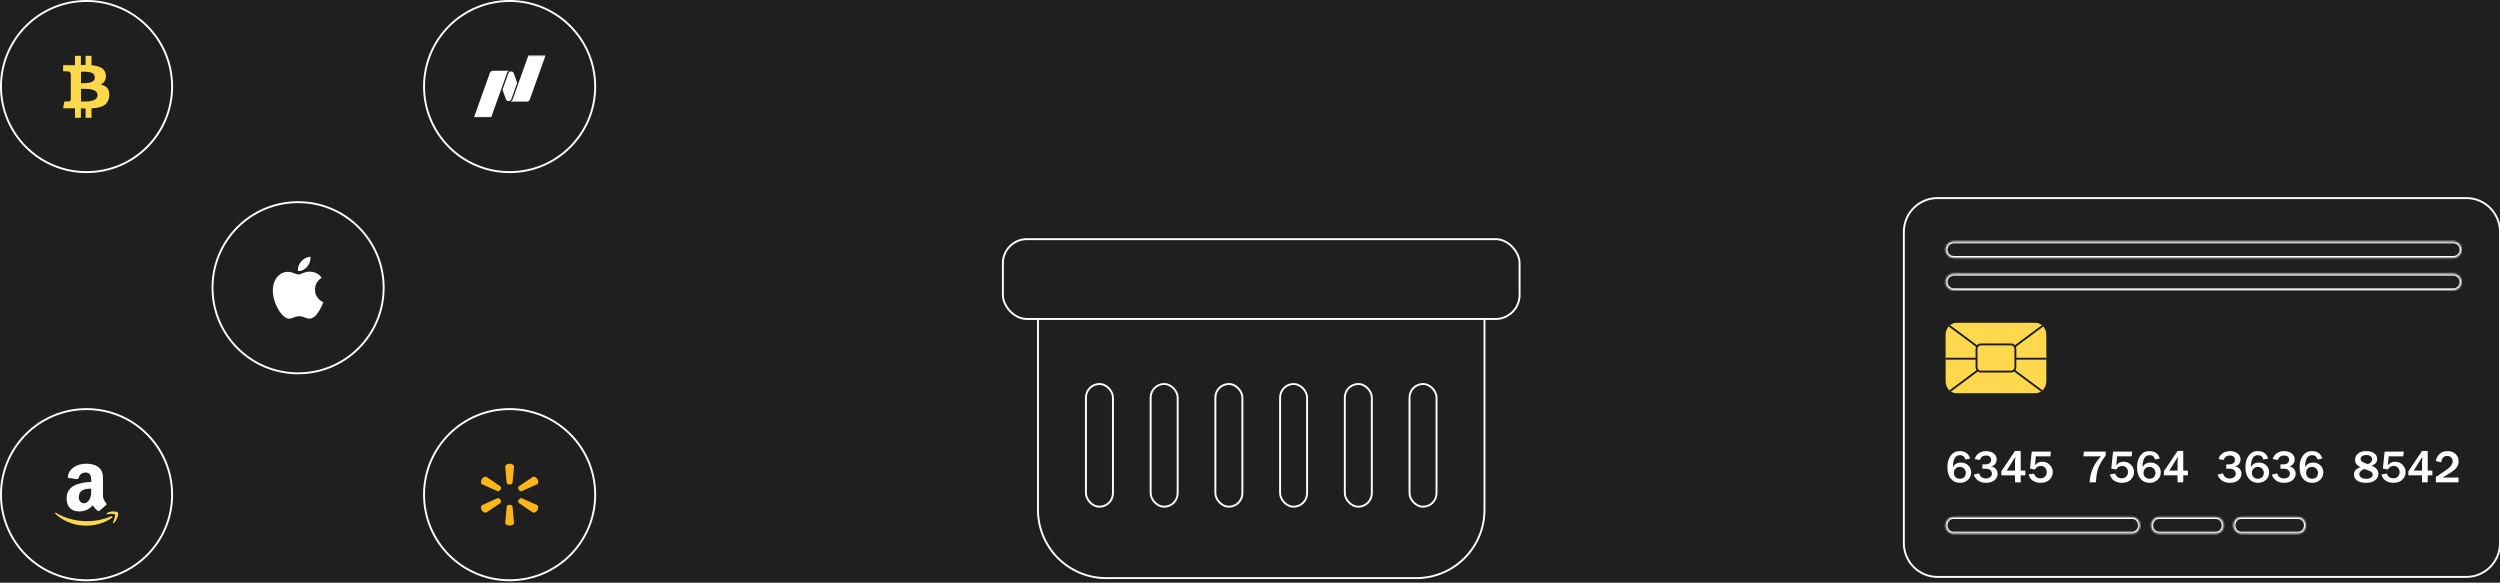 <svg width="1300" height="303" viewBox="0 0 1300 303" fill="none" xmlns="http://www.w3.org/2000/svg">
<rect width="1300" height="303" fill="#F5F5F5"/>
<g id="platform/desktop " clip-path="url(#clip0_0_1)">
<rect width="7689" height="15467" transform="translate(-3278 -8641)" fill="#1F1F1F"/>
<g id="Deposit and withdrawals animation">
<g id="1">
<path id="Vector" d="M766.384 201.885H671.445V250.885H766.384V201.885Z" stroke="white" stroke-miterlimit="10"/>
<path id="Vector_2" d="M685.229 244.76C685.229 240.531 681.802 237.104 677.572 237.104V215.666C681.802 215.666 685.229 212.239 685.229 208.01H752.604C752.604 212.239 756.031 215.666 760.261 215.666V237.104C756.031 237.104 752.604 240.531 752.604 244.76H685.229Z" stroke="#FFD84E" stroke-miterlimit="10"/>
<path id="Vector_3" d="M718.916 238.635C725.682 238.635 731.166 233.15 731.166 226.385C731.166 219.619 725.682 214.135 718.916 214.135C712.151 214.135 706.666 219.619 706.666 226.385C706.666 233.15 712.151 238.635 718.916 238.635Z" stroke="#FFD84E" stroke-miterlimit="10"/>
</g>
<g id="2">
<path id="Vector_4" d="M659.126 201.885H564.188V250.885H659.126V201.885Z" stroke="white" stroke-miterlimit="10"/>
<path id="Vector_5" d="M577.971 244.76C577.971 240.531 574.544 237.104 570.314 237.104V215.666C574.544 215.666 577.971 212.239 577.971 208.01H645.347C645.347 212.239 648.774 215.666 653.003 215.666V237.104C648.774 237.104 645.347 240.531 645.347 244.76H577.971Z" stroke="#FFD84E" stroke-miterlimit="10"/>
<path id="Vector_6" d="M611.658 238.635C618.424 238.635 623.908 233.15 623.908 226.385C623.908 219.619 618.424 214.135 611.658 214.135C604.893 214.135 599.408 219.619 599.408 226.385C599.408 233.15 604.893 238.635 611.658 238.635Z" stroke="#FFD84E" stroke-miterlimit="10"/>
</g>
<g id="3">
<path id="Vector_7" d="M766.384 201.885H671.445V250.885H766.384V201.885Z" stroke="white" stroke-miterlimit="10"/>
<path id="Vector_8" d="M685.229 244.76C685.229 240.531 681.802 237.104 677.572 237.104V215.666C681.802 215.666 685.229 212.239 685.229 208.01H752.604C752.604 212.239 756.031 215.666 760.261 215.666V237.104C756.031 237.104 752.604 240.531 752.604 244.76H685.229Z" stroke="#FFD84E" stroke-miterlimit="10"/>
<path id="Vector_9" d="M718.916 238.635C725.682 238.635 731.166 233.15 731.166 226.385C731.166 219.619 725.682 214.135 718.916 214.135C712.151 214.135 706.666 219.619 706.666 226.385C706.666 233.15 712.151 238.635 718.916 238.635Z" stroke="#FFD84E" stroke-miterlimit="10"/>
</g>
<g id="4">
<path id="Vector_10" d="M659.126 201.885H564.188V250.885H659.126V201.885Z" stroke="white" stroke-miterlimit="10"/>
<path id="Vector_11" d="M577.971 244.76C577.971 240.531 574.544 237.104 570.314 237.104V215.666C574.544 215.666 577.971 212.239 577.971 208.01H645.347C645.347 212.239 648.774 215.666 653.003 215.666V237.104C648.774 237.104 645.347 240.531 645.347 244.76H577.971Z" stroke="#FFD84E" stroke-miterlimit="10"/>
<path id="Vector_12" d="M611.658 238.635C618.424 238.635 623.908 233.15 623.908 226.385C623.908 219.619 618.424 214.135 611.658 214.135C604.893 214.135 599.408 219.619 599.408 226.385C599.408 233.15 604.893 238.635 611.658 238.635Z" stroke="#FFD84E" stroke-miterlimit="10"/>
</g>
<g id="basket" clip-path="url(#clip1_0_1)">
<path id="Rectangle 52" d="M539.752 152.154H771.93V265.117C771.93 284.723 756.036 300.617 736.43 300.617H575.252C555.646 300.617 539.752 284.723 539.752 265.117V152.154Z" fill="#1F1F1F" stroke="white"/>
<rect id="Rectangle 53" x="521.5" y="124.355" width="268.686" height="41.518" rx="12.5" fill="#1F1F1F" stroke="white"/>
<g id="Group 86">
<rect id="Rectangle 54" x="564.688" y="199.679" width="14.043" height="63.802" rx="7.022" stroke="white"/>
<rect id="Rectangle 55" x="598.342" y="199.679" width="14.043" height="63.802" rx="7.022" stroke="white"/>
<rect id="Rectangle 56" x="631.994" y="199.679" width="14.043" height="63.802" rx="7.022" stroke="white"/>
<rect id="Rectangle 57" x="665.648" y="199.679" width="14.043" height="63.802" rx="7.022" stroke="white"/>
<rect id="Rectangle 58" x="699.301" y="199.679" width="14.043" height="63.802" rx="7.022" stroke="white"/>
<rect id="Rectangle 59" x="732.955" y="199.679" width="14.043" height="63.802" rx="7.022" stroke="white"/>
</g>
</g>
<g id="card ">
<rect width="310" height="197" transform="translate(990 103)" fill="#1F1F1F"/>
<path id="Vector_13" d="M1282.5 300H1007.5C997.834 300 990 292.136 990 282.43V120.57C990 110.864 997.834 103 1007.5 103H1282.5C1292.17 103 1300 110.864 1300 120.57V282.43C1300 292.136 1292.17 300 1282.5 300Z" stroke="white" stroke-miterlimit="10"/>
<g id="Group">
<g id="Vector_14">
<mask id="path-22-inside-1_0_1" fill="white">
<path d="M1152.32 277.457H1122.59C1120.42 277.457 1118.65 275.543 1118.65 273.173C1118.65 270.811 1120.41 268.889 1122.59 268.889H1152.32C1154.5 268.889 1156.27 270.803 1156.27 273.173C1156.27 275.543 1154.5 277.457 1152.32 277.457Z"/>
</mask>
<path d="M1152.32 277.457H1122.59C1120.42 277.457 1118.65 275.543 1118.65 273.173C1118.65 270.811 1120.41 268.889 1122.59 268.889H1152.32C1154.5 268.889 1156.27 270.803 1156.27 273.173C1156.27 275.543 1154.5 277.457 1152.32 277.457Z" stroke="white" stroke-width="2" mask="url(#path-22-inside-1_0_1)"/>
</g>
<g id="Vector_15">
<mask id="path-23-inside-2_0_1" fill="white">
<path d="M1195.1 277.457H1165.37C1163.19 277.457 1161.42 275.543 1161.42 273.173C1161.42 270.811 1163.18 268.889 1165.37 268.889H1195.1C1197.27 268.889 1199.04 270.803 1199.04 273.173C1199.04 275.543 1197.28 277.457 1195.1 277.457Z"/>
</mask>
<path d="M1195.1 277.457H1165.37C1163.19 277.457 1161.42 275.543 1161.42 273.173C1161.42 270.811 1163.18 268.889 1165.37 268.889H1195.1C1197.27 268.889 1199.04 270.803 1199.04 273.173C1199.04 275.543 1197.28 277.457 1195.1 277.457Z" stroke="white" stroke-width="2" mask="url(#path-23-inside-2_0_1)"/>
</g>
<path id="7564" d="M1083.62 234.82H1094.97V236.859C1093.01 239.414 1091.7 241.629 1091.05 243.504C1090.41 245.379 1090.02 247.816 1089.89 250.816H1086.6C1086.87 245.637 1088.85 241.129 1092.53 237.293H1083.37L1083.62 234.82ZM1098.78 234.82H1108.73L1108.47 237.293H1100.89L1100.45 241.934C1101.41 240.707 1102.66 240.094 1104.21 240.094C1105.75 240.094 1107.04 240.625 1108.1 241.688C1109.16 242.75 1109.69 244.012 1109.69 245.473C1109.69 246.996 1109.14 248.309 1108.03 249.41C1106.92 250.512 1105.4 251.062 1103.46 251.062C1101.92 251.062 1100.57 250.707 1099.42 249.996C1098.27 249.285 1097.52 248.18 1097.18 246.68L1099.94 246.27C1100.48 247.902 1101.6 248.719 1103.31 248.719C1104.35 248.719 1105.16 248.402 1105.72 247.77C1106.29 247.137 1106.58 246.371 1106.58 245.473C1106.58 244.582 1106.29 243.832 1105.73 243.223C1105.17 242.605 1104.44 242.297 1103.54 242.297C1102.18 242.297 1101.15 242.918 1100.45 244.16L1097.87 243.656L1098.78 234.82ZM1123.06 238.465L1120.63 238.934C1120.17 237.434 1119.24 236.684 1117.81 236.684C1116.46 236.684 1115.5 237.273 1114.96 238.453C1114.42 239.625 1114.15 240.863 1114.15 242.168C1114.15 242.426 1114.15 242.684 1114.16 242.941C1114.96 241.34 1116.33 240.539 1118.28 240.539C1119.8 240.539 1121.06 241.02 1122.08 241.98C1123.1 242.941 1123.6 244.152 1123.6 245.613C1123.6 247.16 1123.06 248.457 1121.97 249.504C1120.89 250.543 1119.52 251.062 1117.87 251.062C1115.82 251.062 1114.2 250.34 1113.02 248.895C1111.85 247.441 1111.26 245.453 1111.26 242.93C1111.26 240.453 1111.84 238.441 1112.99 236.895C1114.14 235.348 1115.69 234.574 1117.63 234.574C1120.54 234.574 1122.35 235.871 1123.06 238.465ZM1117.77 248.941C1118.63 248.941 1119.35 248.684 1119.94 248.168C1120.53 247.645 1120.83 246.848 1120.83 245.777C1120.83 245.051 1120.54 244.371 1119.98 243.738C1119.43 243.105 1118.65 242.789 1117.66 242.789C1116.76 242.789 1116.03 243.09 1115.47 243.691C1114.92 244.293 1114.64 245.031 1114.64 245.906C1114.64 246.789 1114.92 247.516 1115.49 248.086C1116.06 248.656 1116.82 248.941 1117.77 248.941ZM1135.29 250.816H1132.32V247.184H1125.22V245.074L1132.32 234.492H1135.29V244.723H1137.69V247.184H1135.29V250.816ZM1132.53 237.504L1128 244.723H1132.32V240.305C1132.32 239.836 1132.35 239.414 1132.39 239.039L1132.53 237.504Z" fill="white"/>
<path id="3636" d="M1157.65 243.75V241.477H1159.11C1159.99 241.477 1160.72 241.281 1161.3 240.891C1161.89 240.5 1162.18 239.918 1162.18 239.145C1162.18 238.387 1161.93 237.816 1161.43 237.434C1160.94 237.051 1160.3 236.859 1159.52 236.859C1157.94 236.859 1156.87 237.633 1156.3 239.18L1153.66 238.723C1153.96 237.504 1154.64 236.508 1155.71 235.734C1156.79 234.961 1158.09 234.574 1159.6 234.574C1161.11 234.574 1162.4 234.965 1163.46 235.746C1164.53 236.52 1165.06 237.559 1165.06 238.863C1165.06 239.832 1164.78 240.66 1164.2 241.348C1163.63 242.035 1162.92 242.41 1162.08 242.473C1163.12 242.629 1163.96 243.062 1164.6 243.773C1165.24 244.484 1165.56 245.34 1165.56 246.34C1165.56 247.715 1165 248.848 1163.89 249.738C1162.79 250.621 1161.32 251.062 1159.49 251.062C1157.79 251.062 1156.39 250.633 1155.28 249.773C1154.18 248.906 1153.48 247.914 1153.19 246.797L1155.92 246.129C1156.47 247.91 1157.65 248.801 1159.46 248.801C1160.4 248.801 1161.15 248.562 1161.72 248.086C1162.3 247.602 1162.59 247.02 1162.59 246.34C1162.59 245.652 1162.34 245.051 1161.84 244.535C1161.35 244.012 1160.6 243.75 1159.6 243.75H1157.65ZM1179.42 238.465L1176.98 238.934C1176.53 237.434 1175.59 236.684 1174.17 236.684C1172.81 236.684 1171.86 237.273 1171.31 238.453C1170.77 239.625 1170.5 240.863 1170.5 242.168C1170.5 242.426 1170.51 242.684 1170.51 242.941C1171.31 241.34 1172.69 240.539 1174.64 240.539C1176.15 240.539 1177.42 241.02 1178.44 241.98C1179.45 242.941 1179.96 244.152 1179.96 245.613C1179.96 247.16 1179.42 248.457 1178.33 249.504C1177.24 250.543 1175.88 251.062 1174.23 251.062C1172.17 251.062 1170.56 250.34 1169.38 248.895C1168.21 247.441 1167.62 245.453 1167.62 242.93C1167.62 240.453 1168.19 238.441 1169.34 236.895C1170.5 235.348 1172.04 234.574 1173.98 234.574C1176.9 234.574 1178.71 235.871 1179.42 238.465ZM1174.12 248.941C1174.98 248.941 1175.71 248.684 1176.29 248.168C1176.88 247.645 1177.18 246.848 1177.18 245.777C1177.18 245.051 1176.9 244.371 1176.34 243.738C1175.78 243.105 1175.01 242.789 1174.02 242.789C1173.11 242.789 1172.38 243.09 1171.83 243.691C1171.27 244.293 1170.99 245.031 1170.99 245.906C1170.99 246.789 1171.28 247.516 1171.85 248.086C1172.42 248.656 1173.18 248.941 1174.12 248.941ZM1185.82 243.75V241.477H1187.28C1188.16 241.477 1188.89 241.281 1189.47 240.891C1190.06 240.5 1190.35 239.918 1190.35 239.145C1190.35 238.387 1190.1 237.816 1189.6 237.434C1189.11 237.051 1188.47 236.859 1187.69 236.859C1186.12 236.859 1185.04 237.633 1184.47 239.18L1181.83 238.723C1182.13 237.504 1182.81 236.508 1183.88 235.734C1184.96 234.961 1186.26 234.574 1187.78 234.574C1189.28 234.574 1190.57 234.965 1191.63 235.746C1192.7 236.52 1193.24 237.559 1193.24 238.863C1193.24 239.832 1192.95 240.66 1192.37 241.348C1191.8 242.035 1191.09 242.41 1190.25 242.473C1191.29 242.629 1192.13 243.062 1192.77 243.773C1193.41 244.484 1193.73 245.34 1193.73 246.34C1193.73 247.715 1193.17 248.848 1192.06 249.738C1190.96 250.621 1189.49 251.062 1187.66 251.062C1185.96 251.062 1184.56 250.633 1183.45 249.773C1182.35 248.906 1181.65 247.914 1181.37 246.797L1184.1 246.129C1184.64 247.91 1185.82 248.801 1187.63 248.801C1188.57 248.801 1189.33 248.562 1189.9 248.086C1190.47 247.602 1190.76 247.02 1190.76 246.34C1190.76 245.652 1190.51 245.051 1190.01 244.535C1189.52 244.012 1188.78 243.75 1187.78 243.75H1185.82ZM1207.59 238.465L1205.15 238.934C1204.7 237.434 1203.76 236.684 1202.34 236.684C1200.98 236.684 1200.03 237.273 1199.48 238.453C1198.94 239.625 1198.67 240.863 1198.67 242.168C1198.67 242.426 1198.68 242.684 1198.69 242.941C1199.48 241.34 1200.86 240.539 1202.81 240.539C1204.33 240.539 1205.59 241.02 1206.61 241.98C1207.62 242.941 1208.13 244.152 1208.13 245.613C1208.13 247.16 1207.59 248.457 1206.5 249.504C1205.42 250.543 1204.05 251.062 1202.4 251.062C1200.35 251.062 1198.73 250.34 1197.55 248.895C1196.38 247.441 1195.79 245.453 1195.79 242.93C1195.79 240.453 1196.37 238.441 1197.51 236.895C1198.67 235.348 1200.22 234.574 1202.15 234.574C1205.07 234.574 1206.88 235.871 1207.59 238.465ZM1202.29 248.941C1203.15 248.941 1203.88 248.684 1204.46 248.168C1205.06 247.645 1205.35 246.848 1205.35 245.777C1205.35 245.051 1205.07 244.371 1204.51 243.738C1203.96 243.105 1203.18 242.789 1202.19 242.789C1201.28 242.789 1200.55 243.09 1200 243.691C1199.44 244.293 1199.17 245.031 1199.17 245.906C1199.17 246.789 1199.45 247.516 1200.02 248.086C1200.59 248.656 1201.35 248.941 1202.29 248.941Z" fill="white"/>
<path id="8542" d="M1227.44 242.918C1225.57 242.059 1224.63 240.781 1224.63 239.086C1224.63 237.773 1225.14 236.695 1226.18 235.852C1227.21 235 1228.66 234.574 1230.52 234.574C1232.22 234.574 1233.58 234.953 1234.6 235.711C1235.63 236.469 1236.15 237.473 1236.15 238.723C1236.15 240.246 1235.2 241.402 1233.3 242.191C1235.62 243.184 1236.78 244.586 1236.78 246.398C1236.78 247.742 1236.2 248.855 1235.04 249.738C1233.88 250.621 1232.32 251.062 1230.35 251.062C1228.27 251.062 1226.7 250.656 1225.64 249.844C1224.58 249.023 1224.05 247.996 1224.05 246.762C1224.05 245.004 1225.18 243.723 1227.44 242.918ZM1231.31 241.359C1232.79 240.75 1233.52 239.902 1233.52 238.816C1233.52 238.105 1233.22 237.555 1232.62 237.164C1232.02 236.773 1231.32 236.578 1230.54 236.578C1229.71 236.578 1229.01 236.754 1228.41 237.105C1227.83 237.457 1227.54 237.969 1227.54 238.641C1227.54 239.336 1227.86 239.867 1228.5 240.234C1229.14 240.602 1230.07 240.977 1231.31 241.359ZM1229.42 243.867C1228.64 244.148 1228.01 244.539 1227.54 245.039C1227.06 245.531 1226.82 246.059 1226.82 246.621C1226.82 247.199 1227.12 247.734 1227.71 248.227C1228.31 248.719 1229.23 248.965 1230.48 248.965C1231.51 248.965 1232.32 248.766 1232.91 248.367C1233.52 247.961 1233.82 247.445 1233.82 246.82C1233.82 246.281 1233.57 245.809 1233.07 245.402C1232.57 244.996 1231.36 244.484 1229.42 243.867ZM1240 234.82H1249.95L1249.7 237.293H1242.11L1241.67 241.934C1242.63 240.707 1243.88 240.094 1245.43 240.094C1246.97 240.094 1248.27 240.625 1249.32 241.688C1250.38 242.75 1250.91 244.012 1250.91 245.473C1250.91 246.996 1250.36 248.309 1249.25 249.41C1248.14 250.512 1246.62 251.062 1244.68 251.062C1243.14 251.062 1241.79 250.707 1240.64 249.996C1239.49 249.285 1238.74 248.18 1238.4 246.68L1241.16 246.27C1241.7 247.902 1242.82 248.719 1244.53 248.719C1245.57 248.719 1246.38 248.402 1246.94 247.77C1247.51 247.137 1247.8 246.371 1247.8 245.473C1247.8 244.582 1247.52 243.832 1246.95 243.223C1246.39 242.605 1245.66 242.297 1244.76 242.297C1243.4 242.297 1242.37 242.918 1241.67 244.16L1239.09 243.656L1240 234.82ZM1262.42 250.816H1259.46V247.184H1252.36V245.074L1259.46 234.492H1262.42V244.723H1264.82V247.184H1262.42V250.816ZM1259.67 237.504L1255.13 244.723H1259.46V240.305C1259.46 239.836 1259.48 239.414 1259.53 239.039L1259.67 237.504ZM1278.43 248.32V250.816H1266.64V248.016L1271.54 244.758C1273.06 243.742 1274.09 242.844 1274.61 242.062C1275.13 241.273 1275.39 240.551 1275.39 239.895C1275.39 239.105 1275.13 238.441 1274.61 237.902C1274.09 237.363 1273.41 237.094 1272.57 237.094C1270.74 237.094 1269.69 238.207 1269.42 240.434L1266.64 239.742C1266.85 238.32 1267.48 237.105 1268.53 236.098C1269.58 235.082 1270.96 234.574 1272.66 234.574C1274.43 234.574 1275.84 235.078 1276.89 236.086C1277.95 237.086 1278.48 238.359 1278.48 239.906C1278.48 241.273 1278.01 242.496 1277.07 243.574C1276.13 244.645 1273.81 246.227 1270.1 248.32H1278.43Z" fill="white"/>
<g id="Vector_16">
<mask id="path-27-inside-3_0_1" fill="white">
<path d="M1275.68 134.112H1016.05C1013.66 134.112 1011.72 132.198 1011.72 129.827C1011.72 127.465 1013.65 125.543 1016.05 125.543H1275.68C1278.07 125.543 1280.01 127.457 1280.01 129.827C1280.01 132.198 1278.07 134.112 1275.68 134.112Z"/>
</mask>
<path d="M1275.68 134.112H1016.05C1013.66 134.112 1011.72 132.198 1011.72 129.827C1011.72 127.465 1013.65 125.543 1016.05 125.543H1275.68C1278.07 125.543 1280.01 127.457 1280.01 129.827C1280.01 132.198 1278.07 134.112 1275.68 134.112Z" stroke="white" stroke-width="2" mask="url(#path-27-inside-3_0_1)"/>
</g>
<g id="Vector_17">
<mask id="path-28-inside-4_0_1" fill="white">
<path d="M1108.81 277.457H1015.66C1013.49 277.457 1011.72 275.543 1011.72 273.173C1011.72 270.811 1013.48 268.889 1015.66 268.889H1108.82C1110.99 268.889 1112.76 270.803 1112.76 273.173C1112.76 275.543 1110.99 277.457 1108.81 277.457Z"/>
</mask>
<path d="M1108.81 277.457H1015.66C1013.49 277.457 1011.72 275.543 1011.72 273.173C1011.72 270.811 1013.48 268.889 1015.66 268.889H1108.82C1110.99 268.889 1112.76 270.803 1112.76 273.173C1112.76 275.543 1110.99 277.457 1108.81 277.457Z" stroke="white" stroke-width="2" mask="url(#path-28-inside-4_0_1)"/>
</g>
<g id="Vector_18">
<mask id="path-29-inside-5_0_1" fill="white">
<path d="M1275.68 150.929H1016.05C1013.66 150.929 1011.72 149.015 1011.72 146.645C1011.72 144.282 1013.65 142.36 1016.05 142.36H1275.68C1278.07 142.36 1280.01 144.274 1280.01 146.645C1280.01 149.015 1278.07 150.929 1275.68 150.929Z"/>
</mask>
<path d="M1275.68 150.929H1016.05C1013.66 150.929 1011.72 149.015 1011.72 146.645C1011.72 144.282 1013.65 142.36 1016.05 142.36H1275.68C1278.07 142.36 1280.01 144.274 1280.01 146.645C1280.01 149.015 1278.07 150.929 1275.68 150.929Z" stroke="white" stroke-width="2" mask="url(#path-29-inside-5_0_1)"/>
</g>
<path id="6345" d="M1024.46 238.465L1022.02 238.934C1021.56 237.434 1020.63 236.684 1019.21 236.684C1017.85 236.684 1016.89 237.273 1016.35 238.453C1015.81 239.625 1015.54 240.863 1015.54 242.168C1015.54 242.426 1015.54 242.684 1015.55 242.941C1016.35 241.34 1017.72 240.539 1019.67 240.539C1021.19 240.539 1022.46 241.02 1023.47 241.98C1024.49 242.941 1024.99 244.152 1024.99 245.613C1024.99 247.16 1024.45 248.457 1023.37 249.504C1022.28 250.543 1020.91 251.062 1019.26 251.062C1017.21 251.062 1015.59 250.34 1014.41 248.895C1013.24 247.441 1012.65 245.453 1012.65 242.93C1012.65 240.453 1013.23 238.441 1014.38 236.895C1015.53 235.348 1017.08 234.574 1019.02 234.574C1021.93 234.574 1023.74 235.871 1024.46 238.465ZM1019.16 248.941C1020.02 248.941 1020.74 248.684 1021.33 248.168C1021.92 247.645 1022.22 246.848 1022.22 245.777C1022.22 245.051 1021.94 244.371 1021.37 243.738C1020.82 243.105 1020.04 242.789 1019.05 242.789C1018.15 242.789 1017.42 243.09 1016.86 243.691C1016.31 244.293 1016.03 245.031 1016.03 245.906C1016.03 246.789 1016.31 247.516 1016.88 248.086C1017.46 248.656 1018.21 248.941 1019.16 248.941ZM1030.85 243.75V241.477H1032.32C1033.19 241.477 1033.92 241.281 1034.51 240.891C1035.1 240.5 1035.39 239.918 1035.39 239.145C1035.39 238.387 1035.14 237.816 1034.64 237.434C1034.15 237.051 1033.51 236.859 1032.73 236.859C1031.15 236.859 1030.08 237.633 1029.51 239.18L1026.87 238.723C1027.17 237.504 1027.85 236.508 1028.92 235.734C1030 234.961 1031.29 234.574 1032.81 234.574C1034.32 234.574 1035.6 234.965 1036.67 235.746C1037.74 236.52 1038.27 237.559 1038.27 238.863C1038.27 239.832 1037.98 240.66 1037.4 241.348C1036.83 242.035 1036.13 242.41 1035.28 242.473C1036.33 242.629 1037.17 243.062 1037.8 243.773C1038.44 244.484 1038.76 245.34 1038.76 246.34C1038.76 247.715 1038.21 248.848 1037.1 249.738C1036 250.621 1034.53 251.062 1032.69 251.062C1031 251.062 1029.6 250.633 1028.49 249.773C1027.38 248.906 1026.69 247.914 1026.4 246.797L1029.13 246.129C1029.68 247.91 1030.86 248.801 1032.67 248.801C1033.61 248.801 1034.36 248.562 1034.93 248.086C1035.51 247.602 1035.8 247.02 1035.8 246.34C1035.8 245.652 1035.55 245.051 1035.05 244.535C1034.56 244.012 1033.81 243.75 1032.81 243.75H1030.85ZM1050.76 250.816H1047.8V247.184H1040.7V245.074L1047.8 234.492H1050.76V244.723H1053.17V247.184H1050.76V250.816ZM1048.01 237.504L1043.47 244.723H1047.8V240.305C1047.8 239.836 1047.82 239.414 1047.87 239.039L1048.01 237.504ZM1056.52 234.82H1066.47L1066.21 237.293H1058.63L1058.18 241.934C1059.14 240.707 1060.4 240.094 1061.94 240.094C1063.48 240.094 1064.78 240.625 1065.83 241.688C1066.9 242.75 1067.43 244.012 1067.43 245.473C1067.43 246.996 1066.87 248.309 1065.76 249.41C1064.65 250.512 1063.13 251.062 1061.19 251.062C1059.65 251.062 1058.31 250.707 1057.15 249.996C1056 249.285 1055.26 248.18 1054.91 246.68L1057.68 246.27C1058.22 247.902 1059.34 248.719 1061.04 248.719C1062.09 248.719 1062.89 248.402 1063.46 247.77C1064.03 247.137 1064.31 246.371 1064.31 245.473C1064.31 244.582 1064.03 243.832 1063.47 243.223C1062.9 242.605 1062.17 242.297 1061.28 242.297C1059.92 242.297 1058.88 242.918 1058.18 244.16L1055.6 243.656L1056.52 234.82Z" fill="white"/>
<g id="Group_2">
<path id="Vector_19" d="M1058.36 204.479H1017.43C1014.28 204.479 1011.72 201.7 1011.72 198.272V174.056C1011.72 170.628 1014.28 167.85 1017.43 167.85H1058.36C1061.52 167.85 1064.08 170.628 1064.08 174.056V198.272C1064.08 201.7 1061.52 204.479 1058.36 204.479Z" fill="#FFD84E"/>
<g id="Group_3">
<path id="Vector_20" d="M1045.79 193.227H1030.01C1028.79 193.227 1027.8 192.154 1027.8 190.833V181.495C1027.8 180.174 1028.79 179.101 1030.01 179.101H1045.79C1047.01 179.101 1047.99 180.174 1047.99 181.495V190.833C1047.99 192.154 1047.01 193.227 1045.79 193.227Z" stroke="#1F1F1F" stroke-miterlimit="10"/>
<path id="Vector_21" d="M1028.16 180.206C1023.32 176.61 1018.49 173.007 1013.65 169.411" stroke="#1F1F1F" stroke-miterlimit="10"/>
<path id="Vector_22" d="M1028.5 192.57C1023.69 196.15 1018.89 199.722 1014.08 203.301" stroke="#1F1F1F" stroke-miterlimit="10"/>
<path id="Vector_23" d="M1061.71 203.301C1056.9 199.722 1052.1 196.15 1047.29 192.57" stroke="#1F1F1F" stroke-miterlimit="10"/>
<path id="Vector_24" d="M1062.15 169.411C1057.31 173.007 1052.48 176.61 1047.64 180.206" stroke="#1F1F1F" stroke-miterlimit="10"/>
<path id="Vector_25" d="M1064.08 186.517H1048" stroke="#1F1F1F" stroke-miterlimit="10"/>
<path id="Vector_26" d="M1027.8 186.517H1011.72" stroke="#1F1F1F" stroke-miterlimit="10"/>
</g>
</g>
</g>
</g>
<g id="1_2">
<circle id="Ellipse 75" cx="265" cy="45" r="44.5" fill="#1F1F1F" stroke="white"/>
<g id="Frame 214">
<g id="Group_4">
<g id="Mask group">
<mask id="mask0_0_1" style="mask-type:luminance" maskUnits="userSpaceOnUse" x="264" y="28" width="21" height="26">
<g id="Group_5">
<path id="Vector_27" d="M264.639 28.682H284.241V53.048H264.639V28.682Z" fill="#0996C7"/>
</g>
</mask>
<g mask="url(#mask0_0_1)">
<path id="Vector_28" d="M274.812 28.682L266.522 51.856C266.42 52.142 266.241 52.392 266.005 52.578C265.769 52.765 265.486 52.88 265.189 52.91V52.922H273.952C274.638 52.922 275.226 52.477 275.444 51.857L283.737 28.682H274.812Z" fill="white"/>
</g>
</g>
</g>
<path id="Vector_29" d="M264.473 52.569C264.981 52.569 265.427 52.312 265.699 51.923C265.727 51.882 265.827 51.741 265.897 51.548L268.938 43.043L267.159 38.077C267.055 37.825 266.887 37.606 266.673 37.443C266.458 37.28 266.204 37.178 265.938 37.148C265.672 37.118 265.402 37.161 265.158 37.273C264.913 37.384 264.702 37.56 264.547 37.783C264.518 37.823 264.4 38.004 264.349 38.158L261.309 46.66L263.095 51.646C263.211 51.92 263.403 52.154 263.648 52.318C263.893 52.482 264.18 52.569 264.473 52.569Z" fill="white"/>
<g id="Group_6">
<g id="Mask group_2">
<mask id="mask1_0_1" style="mask-type:luminance" maskUnits="userSpaceOnUse" x="245" y="36" width="21" height="26">
<g id="Group_7">
<path id="Vector_30" d="M245.762 36.057H265.364V61.024H245.762V36.057Z" fill="#0996C7"/>
</g>
</mask>
<g mask="url(#mask1_0_1)">
<path id="Vector_31" d="M265.122 36.783H256.263C255.577 36.783 254.99 37.225 254.768 37.849L246.479 61.023H255.403L263.694 37.849C263.801 37.548 263.995 37.286 264.249 37.096C264.503 36.907 264.808 36.799 265.122 36.786V36.783Z" fill="white"/>
</g>
</g>
</g>
</g>
</g>
<g id="2_2">
<circle id="Ellipse 76" cx="265" cy="257.232" r="44.5" fill="#1F1F1F" stroke="white"/>
<g id="WMT 2" clip-path="url(#clip2_0_1)">
<g id="Layer">
<path id="Layer_2" d="M265 251.963C265.777 251.963 266.432 251.571 266.518 251.067L267.289 242.632C267.289 241.797 266.27 241.113 265 241.113C263.722 241.113 262.711 241.797 262.711 242.632L263.489 251.067C263.571 251.571 264.222 251.963 265 251.963Z" fill="#FCB61A"/>
<path id="Layer_3" d="M260.27 254.603C260.655 253.944 260.633 253.213 260.217 252.886L253.02 248.025C252.271 247.603 251.15 248.106 250.509 249.17C249.87 250.232 249.999 251.425 250.733 251.839L258.701 255.407C259.211 255.592 259.877 255.249 260.27 254.597" fill="#FCB61A"/>
<path id="Layer_4" d="M269.728 254.596C270.135 255.248 270.802 255.591 271.299 255.416L279.267 251.838C280.007 251.416 280.118 250.235 279.492 249.173C278.852 248.108 277.725 247.609 276.978 248.023L269.779 252.879C269.38 253.211 269.351 253.945 269.736 254.603" fill="#FCB61A"/>
<path id="Layer_5" d="M265 262.5C265.777 262.5 266.432 262.892 266.518 263.396L267.289 271.831C267.289 272.666 266.27 273.343 265 273.343C263.722 273.343 262.711 272.666 262.711 271.831L263.489 263.396C263.571 262.892 264.222 262.5 265 262.5Z" fill="#FCB61A"/>
<path id="Layer_6" d="M269.728 259.868C270.135 259.214 270.802 258.865 271.299 259.054L279.267 262.626C280.007 263.039 280.118 264.23 279.492 265.295C278.852 266.351 277.725 266.853 276.978 266.44L269.779 261.577C269.38 261.249 269.351 260.517 269.736 259.868" fill="#FCB61A"/>
<path id="Layer_7" d="M260.27 259.86C260.655 260.517 260.633 261.247 260.217 261.577L253.02 266.432C252.271 266.854 251.15 266.349 250.509 265.293C249.87 264.231 249.999 263.038 250.733 262.625L258.701 259.053C259.211 258.865 259.877 259.211 260.27 259.86Z" fill="#FCB61A"/>
</g>
</g>
</g>
<g id="3_2">
<circle id="Ellipse 73" cx="155" cy="149.619" r="44.5" fill="#1F1F1F" stroke="white"/>
<g id="Frame">
<g id="apple 1" clip-path="url(#clip3_0_1)">
<path id="Vector_32" d="M156.359 136.306C158.476 133.515 161.419 133.501 161.419 133.501C161.419 133.501 161.857 136.126 159.754 138.654C157.508 141.354 154.955 140.912 154.955 140.912C154.955 140.912 154.476 138.789 156.359 136.306ZM155.225 142.751C156.314 142.751 158.335 141.253 160.966 141.253C165.495 141.253 167.277 144.477 167.277 144.477C167.277 144.477 163.792 146.26 163.792 150.585C163.792 155.464 168.133 157.145 168.133 157.145C168.133 157.145 165.099 165.69 161 165.69C159.117 165.69 157.654 164.421 155.67 164.421C153.649 164.421 151.643 165.738 150.337 165.738C146.594 165.738 141.865 157.632 141.865 151.116C141.865 144.706 145.868 141.343 149.622 141.343C152.062 141.343 153.956 142.751 155.225 142.751Z" fill="white"/>
</g>
</g>
</g>
<g id="4_2">
<circle id="Ellipse 72" cx="45" cy="45" r="44.5" fill="#1F1F1F" stroke="white"/>
<g id="bitcoin-logo" clip-path="url(#clip4_0_1)">
<g id="Group_8">
<path id="Vector_33" d="M55.897 45.935C55.125 44.967 53.959 44.302 52.401 43.94C54.385 42.958 55.257 41.292 55.018 38.941C54.938 38.089 54.695 37.35 54.288 36.724C53.882 36.097 53.333 35.594 52.64 35.213C51.947 34.831 51.194 34.541 50.382 34.341C49.57 34.141 48.637 33.995 47.585 33.905V29.023H44.508V33.769C43.975 33.769 43.163 33.782 42.071 33.808V29.023H38.994V33.905C38.554 33.918 37.908 33.924 37.056 33.924L32.82 33.905V37.082H35.038C36.05 37.082 36.643 37.522 36.816 38.4V43.96C36.95 43.96 37.056 43.967 37.136 43.98H36.816V51.768C36.71 52.426 36.323 52.756 35.657 52.756H33.44L32.821 56.301H36.816C37.069 56.301 37.436 56.305 37.915 56.311C38.395 56.317 38.754 56.32 38.994 56.32V61.261H42.072V56.379C42.631 56.392 43.443 56.398 44.509 56.398V61.261H47.586V56.32C48.678 56.269 49.647 56.172 50.492 56.03C51.338 55.887 52.148 55.665 52.92 55.361C53.692 55.058 54.338 54.68 54.858 54.228C55.377 53.776 55.806 53.201 56.147 52.503C56.486 51.806 56.703 50.998 56.795 50.081C56.969 48.286 56.669 46.904 55.897 45.935ZM42.131 37.295C42.224 37.295 42.487 37.291 42.92 37.285C43.353 37.278 43.713 37.272 43.999 37.265C44.285 37.259 44.672 37.275 45.158 37.314C45.644 37.353 46.054 37.404 46.387 37.469C46.719 37.533 47.086 37.64 47.485 37.789C47.885 37.937 48.205 38.118 48.444 38.331C48.684 38.544 48.887 38.815 49.053 39.145C49.22 39.474 49.303 39.852 49.303 40.278C49.303 40.64 49.243 40.969 49.124 41.266C49.004 41.563 48.824 41.812 48.584 42.012C48.345 42.213 48.098 42.387 47.845 42.535C47.592 42.684 47.269 42.803 46.876 42.894C46.483 42.984 46.14 43.055 45.847 43.107C45.554 43.159 45.188 43.194 44.749 43.214C44.309 43.233 43.976 43.246 43.749 43.252C43.523 43.259 43.213 43.259 42.82 43.252C42.427 43.246 42.198 43.242 42.131 43.242V37.295H42.131V37.295ZM50.532 50.488C50.406 50.786 50.243 51.044 50.043 51.264C49.843 51.483 49.58 51.677 49.254 51.845C48.928 52.013 48.611 52.148 48.305 52.252C47.998 52.355 47.629 52.445 47.196 52.523C46.763 52.6 46.383 52.655 46.057 52.688C45.73 52.72 45.341 52.746 44.888 52.765C44.435 52.784 44.082 52.794 43.829 52.794C43.576 52.794 43.256 52.791 42.87 52.784C42.483 52.778 42.237 52.775 42.131 52.775V46.226C42.237 46.226 42.553 46.22 43.08 46.207C43.606 46.194 44.035 46.188 44.368 46.188C44.701 46.188 45.161 46.207 45.747 46.246C46.333 46.284 46.826 46.342 47.226 46.419C47.625 46.497 48.061 46.617 48.534 46.778C49.007 46.94 49.39 47.136 49.683 47.369C49.976 47.602 50.223 47.898 50.422 48.26C50.623 48.622 50.722 49.035 50.722 49.5C50.722 49.862 50.659 50.191 50.532 50.488Z" fill="#FFD84E"/>
</g>
</g>
</g>
<g id="5">
<circle id="Ellipse 74" cx="45" cy="257.232" r="44.5" fill="#1F1F1F" stroke="white"/>
<g id="amazon">
<path id="Vector_34" d="M59.289 271.899C60.402 270.957 61.516 268.644 61.43 267.016C61.43 266.417 61.345 266.331 60.745 266.16C59.631 265.817 56.805 265.731 55.434 267.016C55.177 267.273 55.263 267.445 55.52 267.445C56.462 267.273 59.374 266.931 59.803 267.616C60.145 268.216 59.117 270.614 58.775 271.642C58.603 272.07 58.946 272.156 59.289 271.899ZM28.708 267.102C36.932 274.897 49.866 275.154 58.261 269.244C58.86 268.901 58.261 268.216 57.747 268.473C53.151 270.416 48.167 271.265 43.187 270.953C38.207 270.641 33.368 269.176 29.051 266.674C28.708 266.417 28.366 266.845 28.708 267.102Z" fill="#FFD84E"/>
<path id="Vector_35" d="M47.413 250.623C40.864 250.835 34.631 252.63 34.631 259.18C34.631 263.723 37.377 265.941 41.075 265.941C44.35 265.941 46.462 264.673 48.258 262.772C49.103 263.934 49.315 264.462 50.794 265.624C51.11 265.835 51.639 265.835 51.85 265.518L55.125 262.666C55.547 262.349 55.336 261.821 55.125 261.61C54.385 260.448 53.54 259.603 53.54 257.49V250.729C53.54 247.877 53.751 245.236 51.639 243.334C49.843 241.644 47.624 241.222 45.089 241.116C39.49 241.01 35.793 244.074 35.265 247.666C35.159 248.299 35.687 248.616 36.004 248.616L39.913 249.144C40.547 249.25 40.864 248.722 40.969 248.299C41.603 245.975 44.033 245.341 45.512 245.87C47.624 246.503 47.413 248.933 47.413 250.623ZM43.61 261.715C42.026 261.715 40.969 260.342 40.969 258.546C41.075 254.743 44.033 254.109 47.413 254.109V256.011C47.413 259.391 45.617 261.715 43.61 261.715Z" fill="white"/>
</g>
</g>
</g>
</g>
<defs>
<clipPath id="clip0_0_1">
<rect width="7689" height="15467" fill="white" transform="translate(-3278 -8641)"/>
</clipPath>
<clipPath id="clip1_0_1">
<rect width="269.686" height="300" fill="white" transform="translate(521 1.116)"/>
</clipPath>
<clipPath id="clip2_0_1">
<rect width="29.82" height="32.238" fill="white" transform="translate(250.09 241.113)"/>
</clipPath>
<clipPath id="clip3_0_1">
<rect width="26.268" height="32.238" fill="white" transform="translate(141.865 133.5)"/>
</clipPath>
<clipPath id="clip4_0_1">
<rect width="33.245" height="32.238" fill="white" transform="translate(28.209 29.023)"/>
</clipPath>
</defs>
</svg>
